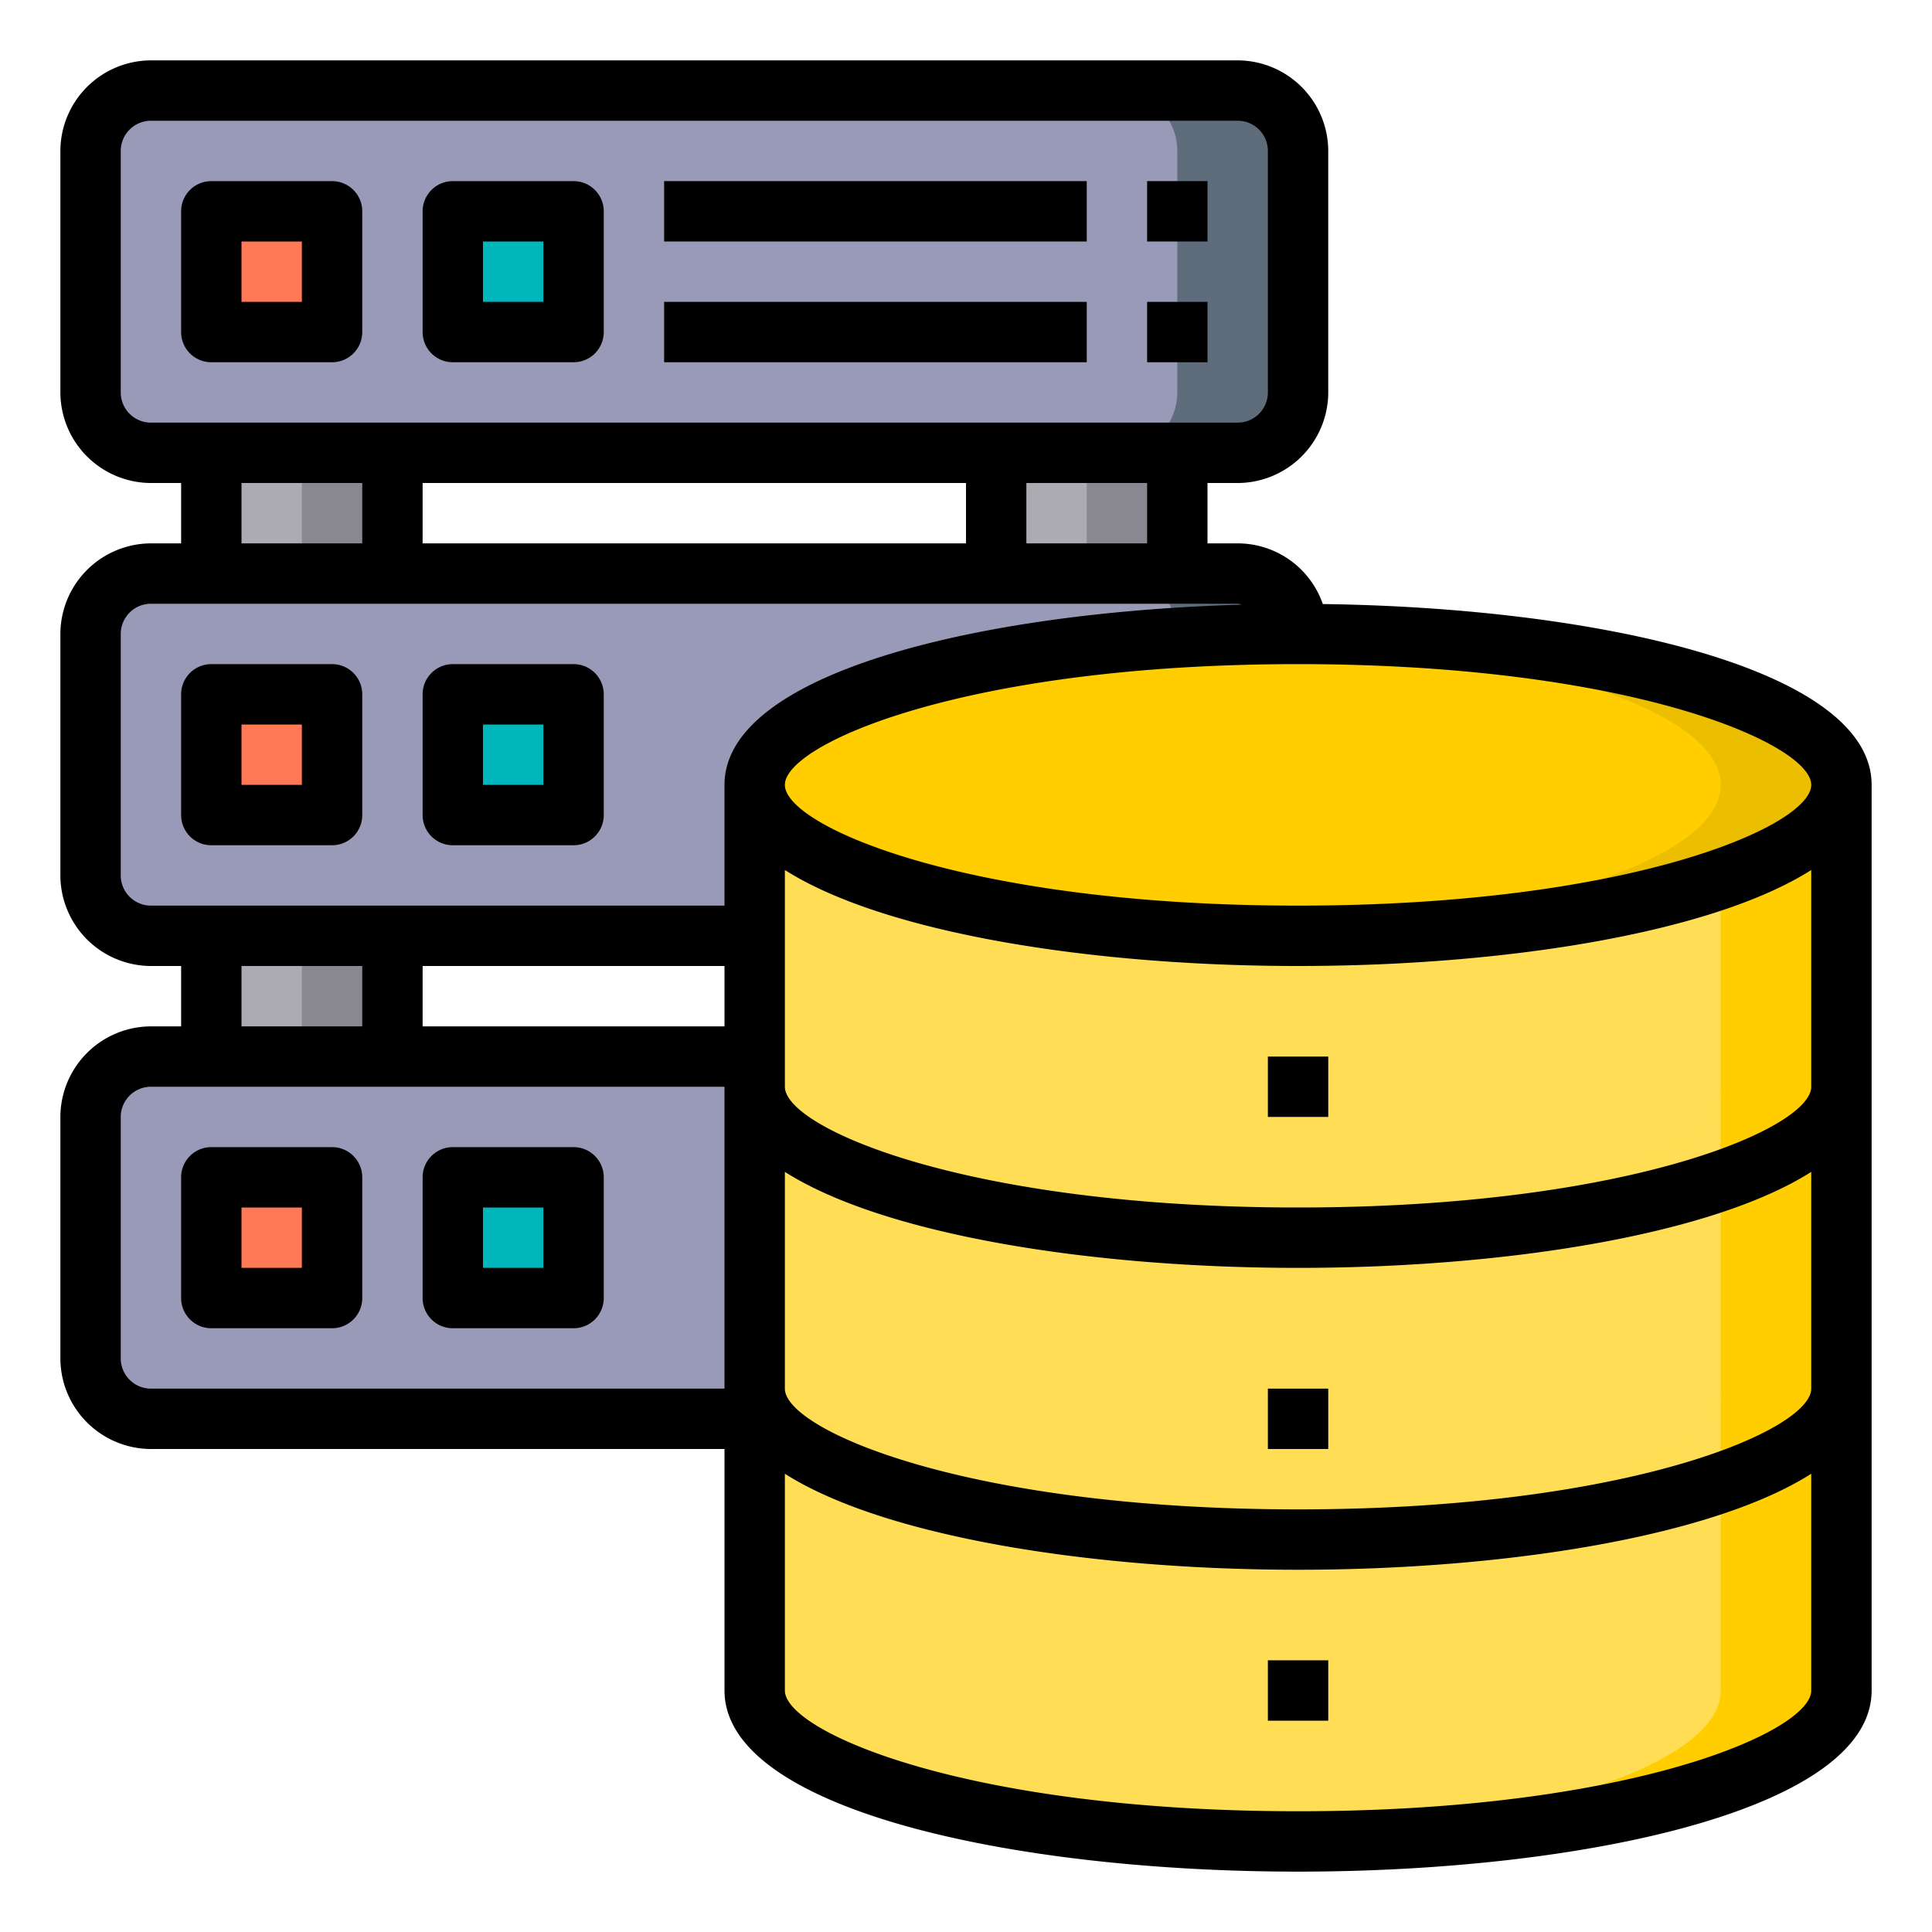 <?xml version="1.0"?>
<svg xmlns="http://www.w3.org/2000/svg" xmlns:xlink="http://www.w3.org/1999/xlink" xmlns:svgjs="http://svgjs.com/svgjs" version="1.1" width="512" height="512" x="0" y="0" viewBox="0 0 64 64" style="enable-background:new 0 0 512 512" xml:space="preserve" class=""><g><g xmlns="http://www.w3.org/2000/svg" id="Layer_34" data-name="Layer 34"><g id="database_server" data-name="database server"><rect fill="#989ab7" height="12" rx="2" width="40" x="3" y="19" data-original="#57a4ff" style="" class=""/><path d="m43 21v8a2.006 2.006 0 0 1 -2 2h-4a2.006 2.006 0 0 0 2-2v-8a2.006 2.006 0 0 0 -2-2h4a2.006 2.006 0 0 1 2 2z" fill="#5f6c7b" data-original="#2488ff" style="" class=""/><path d="m33 31h6v4h-6z" fill="#acabb1" data-original="#acabb1" style="" class=""/><path d="m33 15h6v4h-6z" fill="#acabb1" data-original="#acabb1" style="" class=""/><path d="m36 15h3v4h-3z" fill="#898890" data-original="#898890" style="" class=""/><path d="m36 31h3v4h-3z" fill="#898890" data-original="#898890" style="" class=""/><rect fill="#989ab7" height="12" rx="2" width="40" x="3" y="35" data-original="#57a4ff" style="" class=""/><path d="m43 37v8a2.006 2.006 0 0 1 -2 2h-4a2.006 2.006 0 0 0 2-2v-8a2.006 2.006 0 0 0 -2-2h4a2.006 2.006 0 0 1 2 2z" fill="#5f6c7b" data-original="#2488ff" style="" class=""/><path d="m15 39h4v4h-4z" fill="#00b6bd" data-original="#00b6bd" style="" class=""/><path d="m15 23h4v4h-4z" fill="#00b6bd" data-original="#00b6bd" style="" class=""/><rect fill="#989ab7" height="12" rx="2" width="40" x="3" y="3" data-original="#57a4ff" style="" class=""/><path d="m43 5v8a2.006 2.006 0 0 1 -2 2h-4a2.006 2.006 0 0 0 2-2v-8a2.006 2.006 0 0 0 -2-2h4a2.006 2.006 0 0 1 2 2z" fill="#5f6c7b" data-original="#2488ff" style="" class=""/><path d="m15 7h4v4h-4z" fill="#00b6bd" data-original="#00b6bd" style="" class=""/><path d="m7 31h6v4h-6z" fill="#acabb1" data-original="#acabb1" style="" class=""/><path d="m7 15h6v4h-6z" fill="#acabb1" data-original="#acabb1" style="" class=""/><path d="m10 15h3v4h-3z" fill="#898890" data-original="#898890" style="" class=""/><path d="m10 31h3v4h-3z" fill="#898890" data-original="#898890" style="" class=""/><path d="m7 39h4v4h-4z" fill="#ff7956" data-original="#ff7956" style="" class=""/><path d="m7 23h4v4h-4z" fill="#ff7956" data-original="#ff7956" style="" class=""/><path d="m7 7h4v4h-4z" fill="#ff7956" data-original="#ff7956" style="" class=""/><path d="m61 46v10c0 2.76-8.06 5-18 5s-18-2.24-18-5v-10c0 2.76 8.06 5 18 5s18-2.24 18-5z" fill="#ffde55" data-original="#ffde55" style=""/><path d="m61 36v10c0 2.76-8.06 5-18 5s-18-2.24-18-5v-10c0 2.76 8.06 5 18 5s18-2.24 18-5z" fill="#ffde55" data-original="#ffde55" style=""/><path d="m61 26v10c0 2.76-8.06 5-18 5s-18-2.24-18-5v-10c0 2.76 8.06 5 18 5s18-2.24 18-5z" fill="#ffde55" data-original="#ffde55" style=""/><g fill="#ffcd00"><ellipse cx="43" cy="26" rx="18" ry="5" fill="#ffcd00" data-original="#ffcd00" style="" class=""/><path d="m61 46v10c0 2.76-8.06 5-18 5-.68 0-1.34-.01-2-.04 9-.27 16-2.39 16-4.96v-6.86c2.5-.86 4-1.95 4-3.14z" fill="#ffcd00" data-original="#ffcd00" style="" class=""/><path d="m61 36v10c0 1.19-1.5 2.28-4 3.14a46.109 46.109 0 0 1 -14 1.86c-.68 0-1.34-.01-2-.04 9-.27 16-2.39 16-4.96v-6.86c2.5-.86 4-1.95 4-3.14z" fill="#ffcd00" data-original="#ffcd00" style="" class=""/><path d="m61 26v10c0 1.19-1.5 2.28-4 3.14a46.109 46.109 0 0 1 -14 1.86c-.68 0-1.34-.01-2-.04 9-.27 16-2.39 16-4.96v-6.86c2.5-.86 4-1.95 4-3.14z" fill="#ffcd00" data-original="#ffcd00" style="" class=""/></g><path d="m61 26c0 1.19-1.5 2.28-4 3.14a46.109 46.109 0 0 1 -14 1.86c-.68 0-1.34-.01-2-.04 9-.27 16-2.39 16-4.96s-7-4.69-16-4.96c.66-.03 1.32-.04 2-.04 9.94 0 18 2.24 18 5z" fill="#ebbf00" data-original="#ebbf00" style="" class=""/><path d="m57 46v3.14a46.109 46.109 0 0 1 -14 1.86c-.68 0-1.34-.01-2-.04 9-.27 16-2.39 16-4.96z" fill="#ffde55" data-original="#ffde55" style=""/><path d="m57 36v3.14a46.109 46.109 0 0 1 -14 1.86c-.68 0-1.34-.01-2-.04 9-.27 16-2.39 16-4.96z" fill="#ffde55" data-original="#ffde55" style=""/><path d="m43.82 20.01a2.986 2.986 0 0 0 -2.82-2.01h-1v-2h1a3.009 3.009 0 0 0 3-3v-8a3.009 3.009 0 0 0 -3-3h-36a3.009 3.009 0 0 0 -3 3v8a3.009 3.009 0 0 0 3 3h1v2h-1a3.009 3.009 0 0 0 -3 3v8a3.009 3.009 0 0 0 3 3h1v2h-1a3.009 3.009 0 0 0 -3 3v8a3.009 3.009 0 0 0 3 3h19v8c0 3.94 9.56 6 19 6s19-2.06 19-6v-30c0-3.83-9.01-5.87-18.18-5.99zm-38.82-6.01a1 1 0 0 1 -1-1v-8a1 1 0 0 1 1-1h36a1 1 0 0 1 1 1v8a1 1 0 0 1 -1 1zm33 2v2h-4v-2zm-6 0v2h-18v-2zm-20 0v2h-4v-2zm12 30h-19a1 1 0 0 1 -1-1v-8a1 1 0 0 1 1-1h19zm-16-12v-2h4v2zm16 0h-10v-2h10zm0-8v4h-19a1 1 0 0 1 -1-1v-8a1 1 0 0 1 1-1h36a.7.7 0 0 1 .14.03c-8.8.25-17.14 2.29-17.14 5.97zm36 30c0 1.36-6 4-17 4s-17-2.64-17-4v-7.18c3.29 2.09 10.16 3.18 17 3.18s13.71-1.09 17-3.18zm0-10c0 1.36-6 4-17 4s-17-2.64-17-4v-7.18c3.29 2.09 10.16 3.18 17 3.18s13.71-1.09 17-3.18zm0-10c0 1.36-6 4-17 4s-17-2.64-17-4v-7.18c3.29 2.09 10.16 3.18 17 3.18s13.71-1.09 17-3.18zm-17-6c-11 0-17-2.64-17-4s6-4 17-4 17 2.64 17 4-6 4-17 4z" fill="#000000" data-original="#000000" style="" class=""/><path d="m42 35h2v2h-2z" fill="#000000" data-original="#000000" style="" class=""/><path d="m42 46h2v2h-2z" fill="#000000" data-original="#000000" style="" class=""/><path d="m42 55h2v2h-2z" fill="#000000" data-original="#000000" style="" class=""/><path d="m11 22h-4a1 1 0 0 0 -1 1v4a1 1 0 0 0 1 1h4a1 1 0 0 0 1-1v-4a1 1 0 0 0 -1-1zm-1 4h-2v-2h2z" fill="#000000" data-original="#000000" style="" class=""/><path d="m19 22h-4a1 1 0 0 0 -1 1v4a1 1 0 0 0 1 1h4a1 1 0 0 0 1-1v-4a1 1 0 0 0 -1-1zm-1 4h-2v-2h2z" fill="#000000" data-original="#000000" style="" class=""/><path d="m11 6h-4a1 1 0 0 0 -1 1v4a1 1 0 0 0 1 1h4a1 1 0 0 0 1-1v-4a1 1 0 0 0 -1-1zm-1 4h-2v-2h2z" fill="#000000" data-original="#000000" style="" class=""/><path d="m19 6h-4a1 1 0 0 0 -1 1v4a1 1 0 0 0 1 1h4a1 1 0 0 0 1-1v-4a1 1 0 0 0 -1-1zm-1 4h-2v-2h2z" fill="#000000" data-original="#000000" style="" class=""/><path d="m22 6h14v2h-14z" fill="#000000" data-original="#000000" style="" class=""/><path d="m38 6h2v2h-2z" fill="#000000" data-original="#000000" style="" class=""/><path d="m22 10h14v2h-14z" fill="#000000" data-original="#000000" style="" class=""/><path d="m38 10h2v2h-2z" fill="#000000" data-original="#000000" style="" class=""/><path d="m11 38h-4a1 1 0 0 0 -1 1v4a1 1 0 0 0 1 1h4a1 1 0 0 0 1-1v-4a1 1 0 0 0 -1-1zm-1 4h-2v-2h2z" fill="#000000" data-original="#000000" style="" class=""/><path d="m19 38h-4a1 1 0 0 0 -1 1v4a1 1 0 0 0 1 1h4a1 1 0 0 0 1-1v-4a1 1 0 0 0 -1-1zm-1 4h-2v-2h2z" fill="#000000" data-original="#000000" style="" class=""/></g></g></g></svg>
